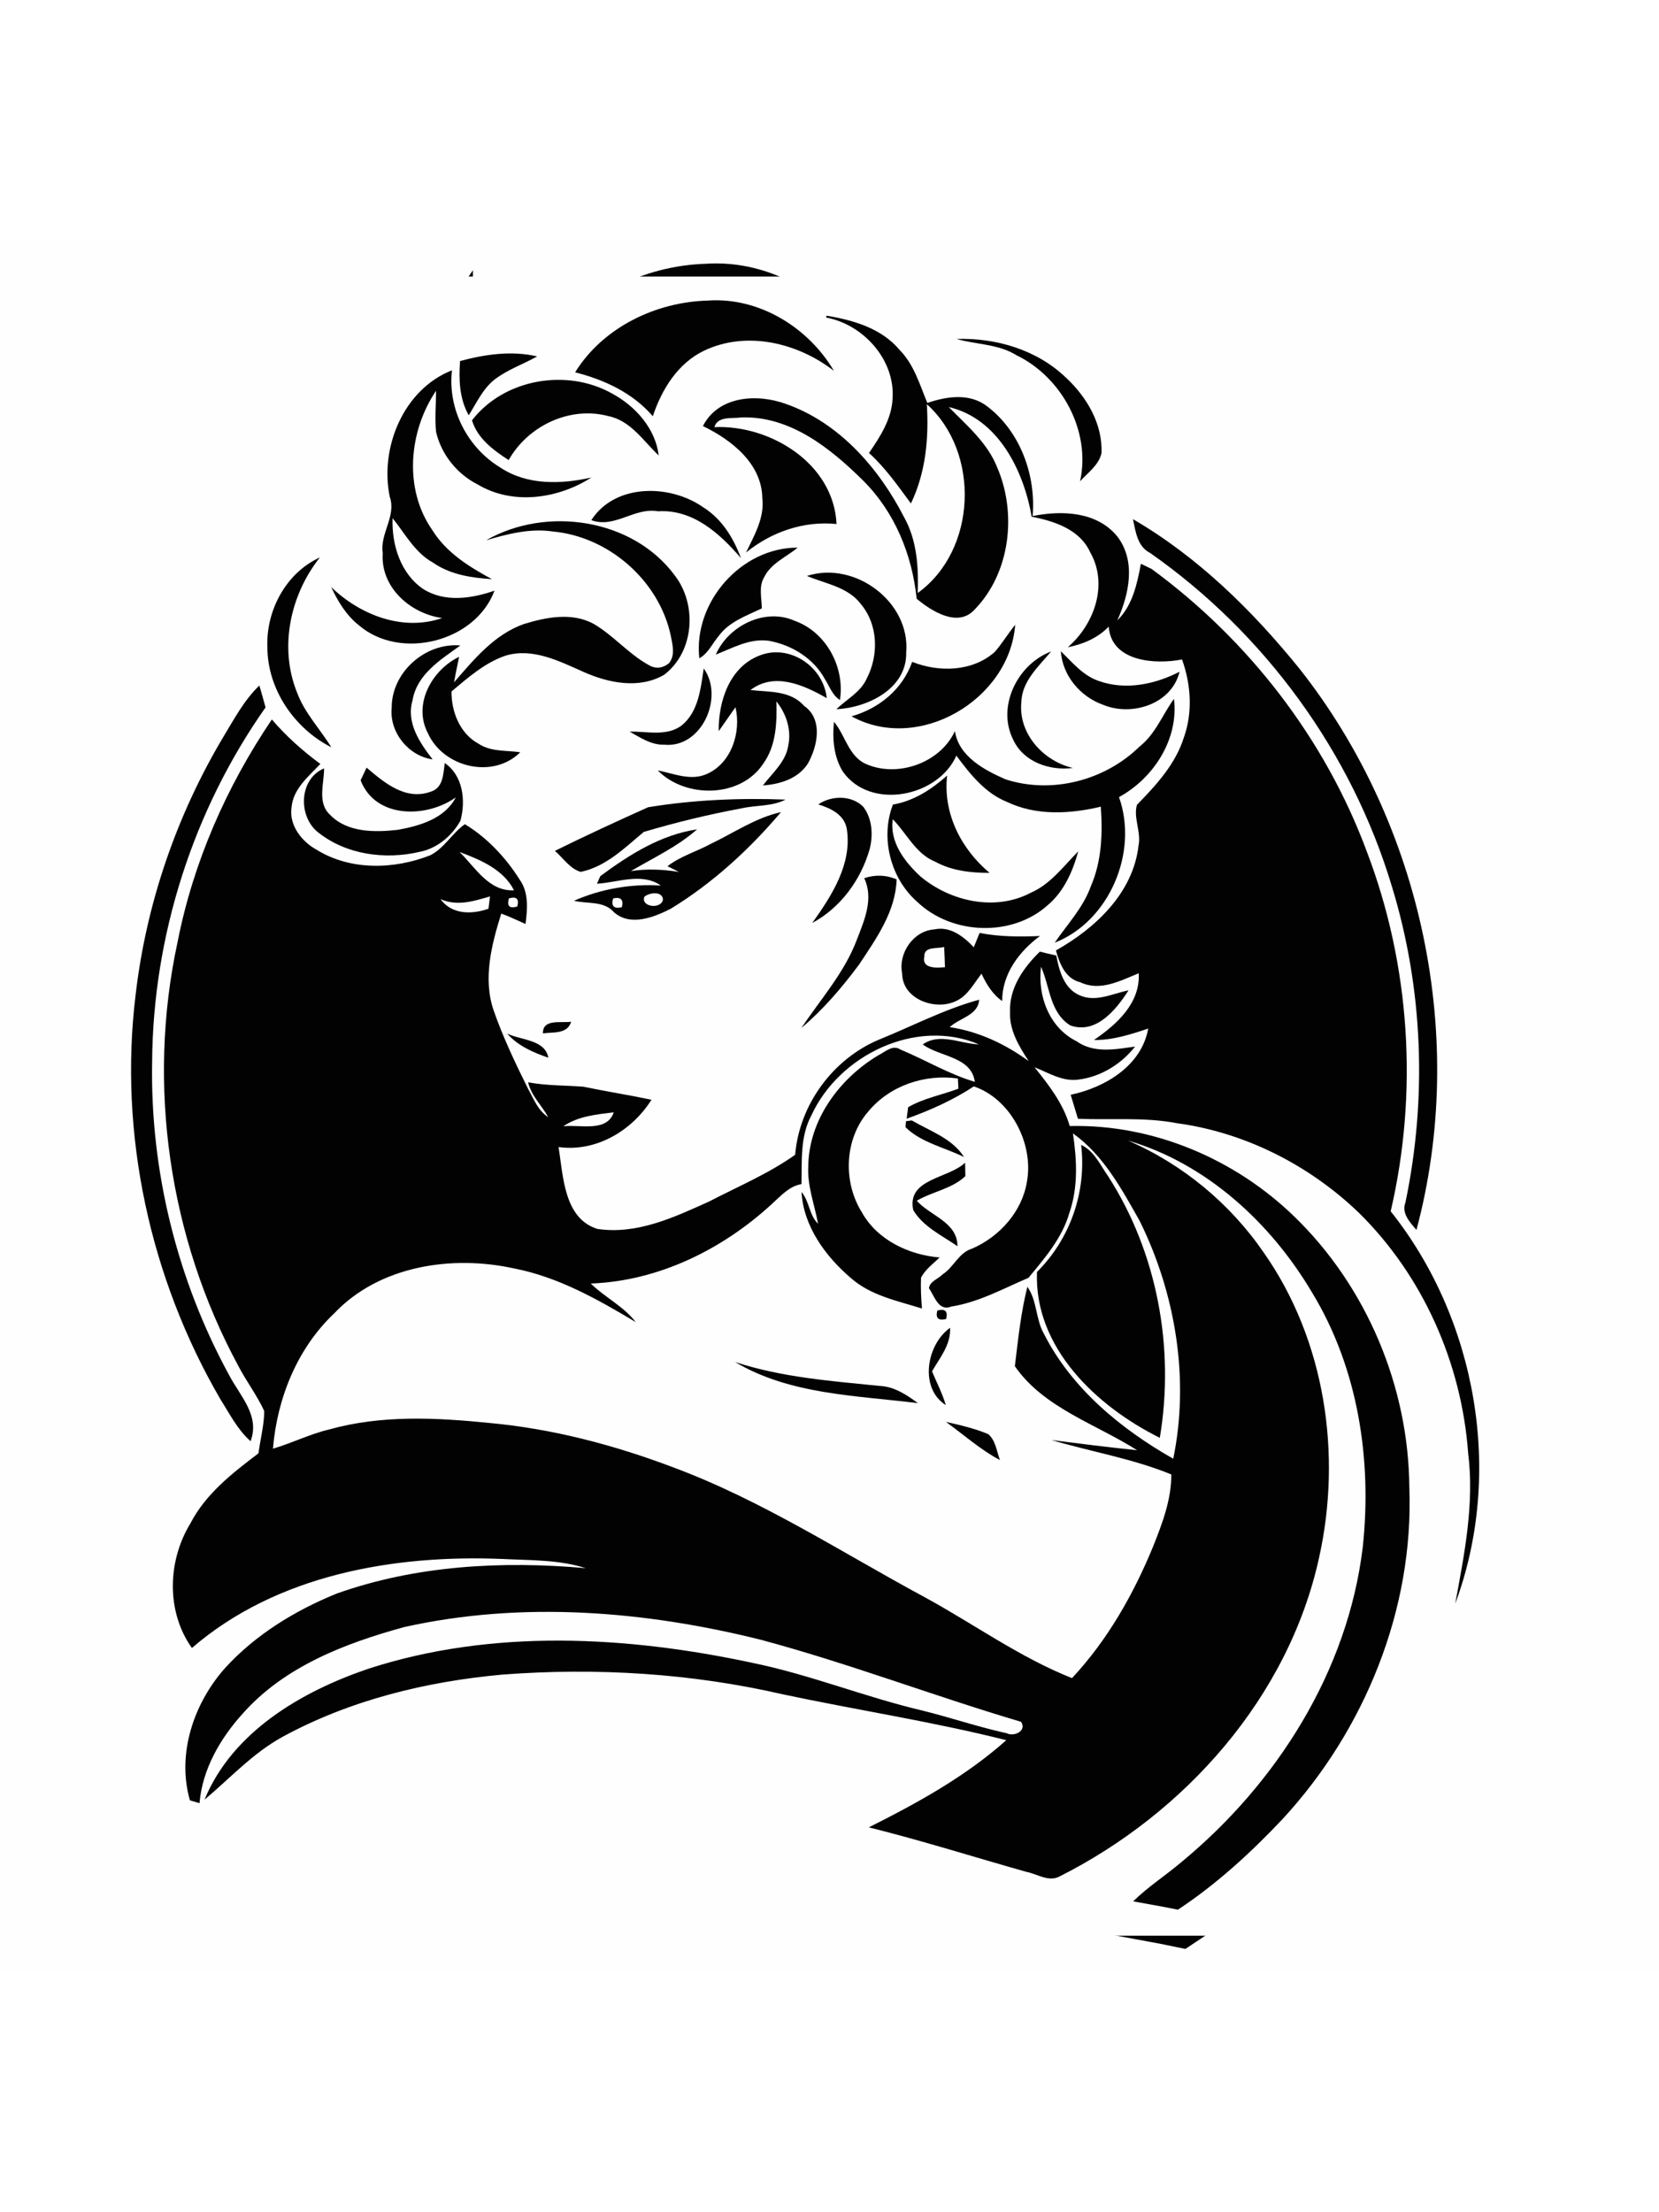 <svg viewBox="0 0 300 300" xmlns:xlink="http://www.w3.org/1999/xlink" height="300pt" xmlns="http://www.w3.org/2000/svg" width="100%" version="1.1"><rect x="0" y="0" width="300" height="300" fill="#808080" stroke="none"/><defs>
<path d="M0.00 0.00 L300.00 0.00 L300.00 300.00 L0.00 300.00 L0.00 0.00" id="p1" />
<path d="M104.00 17.32 C109.04 9.19 118.57 4.61 127.97 4.35 C137.22 3.68 146.19 9.20 150.80 17.06 C144.28 11.99 135.04 9.74 127.33 13.40 C122.56 15.69 119.67 20.40 118.05 25.26 C114.41 21.04 109.31 18.67 104.00 17.32" id="p2" />
<path d="M149.45 7.08 C154.31 7.88 159.43 9.37 162.71 13.31 C165.29 15.94 166.32 19.55 167.69 22.86 C171.22 21.65 175.39 21.03 178.55 23.50 C184.50 28.03 187.37 35.96 186.73 43.31 C192.01 42.25 198.35 42.48 202.03 46.98 C205.47 51.44 204.18 57.44 202.05 62.17 C204.81 59.47 205.62 55.59 206.31 51.94 C206.79 52.18 207.76 52.64 208.24 52.87 C225.75 65.70 239.62 83.60 247.17 103.99 C255.03 124.59 256.48 147.56 251.48 169.02 C267.07 188.61 271.92 216.44 263.15 239.97 C264.80 231.02 266.64 221.90 265.49 212.77 C264.32 196.55 257.34 180.70 245.71 169.27 C236.76 160.67 225.14 154.76 212.81 153.09 C206.92 151.95 200.89 152.55 194.93 152.29 C194.49 150.84 194.05 149.39 193.61 147.95 C199.81 146.64 206.44 142.72 207.63 135.98 C204.45 137.04 201.21 138.09 197.82 138.05 C201.91 135.24 206.21 131.44 205.92 125.98 C202.61 127.32 198.94 129.32 195.36 127.61 C192.67 126.97 191.59 124.24 190.95 121.85 C198.09 117.83 204.89 111.47 205.88 102.92 C206.40 100.46 204.90 97.83 205.60 95.52 C209.05 91.98 212.55 88.20 214.07 83.38 C215.71 78.81 215.37 73.77 213.75 69.24 C208.87 70.19 200.95 69.65 200.49 63.30 C198.51 65.36 195.86 66.49 193.09 67.03 C197.89 62.91 200.46 55.67 197.14 49.86 C195.26 45.72 190.68 44.23 186.56 43.43 C185.11 35.10 180.51 25.68 171.57 23.60 C174.84 26.95 178.57 30.05 180.34 34.55 C183.92 42.87 182.68 53.64 176.21 60.25 C173.20 63.53 168.45 60.50 165.76 58.26 C164.95 50.32 161.81 42.61 156.10 36.91 C150.17 31.04 142.84 25.15 134.01 25.48 C132.39 25.73 129.78 25.18 129.18 27.23 C139.34 26.79 150.78 33.84 151.27 44.75 C145.33 44.15 139.50 46.18 134.91 49.90 C136.39 46.81 138.27 43.65 137.85 40.07 C137.76 33.82 132.28 29.53 127.11 27.04 C129.90 21.57 136.87 21.15 142.04 23.01 C151.72 26.37 158.92 34.63 163.49 43.52 C165.83 47.72 166.11 52.52 165.96 57.22 C176.69 49.47 177.28 31.78 167.60 23.08 C167.98 29.19 167.42 35.44 164.72 41.03 C162.37 37.85 160.10 34.57 157.14 31.91 C159.18 28.94 161.26 25.73 161.41 22.01 C161.85 15.02 156.11 8.67 149.40 7.42 L149.45 7.08" id="p3" />
<path d="M172.96 11.29 C180.09 11.05 187.49 13.24 192.71 18.24 C196.50 21.74 199.43 26.66 199.18 31.97 C198.68 34.11 196.72 35.47 195.31 37.02 C197.31 27.96 192.02 18.20 183.79 14.22 C180.51 12.18 176.57 12.32 172.96 11.29" id="p4" />
<path d="M83.19 15.28 C87.74 14.06 92.48 13.37 97.14 14.44 C94.63 15.85 91.86 16.80 89.54 18.54 C87.35 20.22 86.20 22.81 84.76 25.09 C83.07 22.09 82.95 18.63 83.19 15.28" id="p5" />
<path d="M70.48 39.82 C68.63 30.94 72.98 20.39 81.73 16.96 C80.92 23.95 84.52 30.95 90.51 34.56 C95.34 37.77 101.49 37.57 106.94 36.34 C100.93 40.20 92.73 41.39 86.40 37.61 C82.65 35.71 79.79 32.17 78.85 28.07 C78.61 25.61 78.85 23.13 78.85 20.66 C73.91 27.98 72.97 38.40 78.17 45.84 C80.70 49.93 84.83 52.49 88.96 54.72 C85.25 54.48 81.42 53.91 78.30 51.73 C75.02 49.92 73.26 46.51 70.99 43.69 C70.81 48.47 72.42 53.70 76.52 56.50 C80.43 58.97 85.28 58.24 89.42 56.80 C85.98 66.06 72.41 69.49 64.91 63.07 C62.63 61.27 61.10 58.75 59.89 56.15 C65.11 61.19 72.82 64.22 79.96 61.75 C74.20 60.96 68.78 56.19 69.21 50.02 C68.66 46.46 71.71 43.36 70.48 39.82" id="p6" />
<path d="M85.35 26.00 C91.16 18.48 102.56 16.53 110.76 21.20 C114.94 23.48 118.52 27.49 119.12 32.36 C116.32 29.72 114.02 26.03 109.98 25.23 C103.02 23.39 95.46 27.00 91.98 33.19 C89.23 31.41 86.34 29.29 85.35 26.00" id="p7" />
<path d="M106.93 44.05 C111.22 37.38 121.22 37.50 127.23 41.77 C130.56 43.86 132.65 47.31 133.99 50.92 C130.17 46.47 125.31 42.05 118.99 42.45 C114.71 41.69 111.13 45.61 106.93 44.05" id="p8" />
<path d="M87.90 47.69 C98.78 41.47 114.37 43.74 121.99 54.01 C126.11 59.30 125.56 67.84 120.11 72.00 C115.59 74.65 110.00 73.50 105.47 71.47 C101.10 69.53 96.32 67.08 91.42 68.55 C87.68 69.82 84.63 72.53 81.65 75.02 C81.60 78.68 83.18 82.67 86.54 84.48 C88.77 85.96 91.55 85.65 94.08 86.02 C89.13 90.93 80.17 88.77 77.38 82.58 C74.62 77.36 78.09 71.15 83.02 68.76 C82.72 70.30 82.37 71.82 82.11 73.37 C85.70 69.24 89.34 64.77 94.68 62.85 C98.73 61.60 103.39 60.67 107.33 62.79 C110.88 64.86 113.57 68.14 117.17 70.17 C118.44 70.97 119.70 70.90 120.95 69.95 C122.14 68.49 121.62 66.66 121.31 64.99 C119.20 54.99 110.10 47.03 99.95 46.10 C95.86 45.49 91.80 46.54 87.90 47.69" id="p9" />
<path d="M204.87 43.87 C216.63 50.70 226.51 60.43 235.02 70.95 C257.21 99.07 265.39 137.77 256.14 172.39 C254.96 171.01 253.39 169.38 254.15 167.41 C258.09 148.56 257.35 128.72 251.70 110.29 C244.43 86.03 228.71 64.51 207.99 49.99 C205.66 48.82 205.37 46.14 204.87 43.87" id="p10" />
<path d="M126.46 69.03 C125.33 58.90 134.04 48.98 144.24 49.02 C142.19 50.73 139.44 51.82 138.20 54.34 C137.15 56.05 137.75 58.13 137.76 60.00 C135.01 61.33 131.88 62.39 130.00 64.95 C128.83 66.32 128.09 68.12 126.46 69.03" id="p11" />
<path d="M48.35 67.02 C48.08 60.41 51.72 53.57 57.85 50.79 C52.48 57.53 50.43 67.07 53.70 75.18 C55.06 78.91 57.87 81.78 59.91 85.12 C53.21 81.71 48.37 74.63 48.35 67.02" id="p12" />
<path d="M145.92 54.14 C154.55 51.34 164.64 58.81 163.87 67.97 C164.01 74.53 156.92 77.95 151.25 78.24 C153.09 76.42 155.64 75.17 156.73 72.69 C158.92 68.50 158.81 63.00 155.72 59.29 C153.39 56.13 149.30 55.57 145.92 54.14" id="p13" />
<path d="M129.44 68.36 C131.70 63.16 138.31 59.85 143.67 62.24 C149.40 64.26 152.81 70.64 151.89 76.57 C150.50 75.71 150.00 74.08 149.16 72.78 C147.11 69.02 143.15 66.60 139.00 65.86 C135.59 65.39 132.49 67.16 129.44 68.36" id="p14" />
<path d="M179.87 67.89 C181.23 66.35 182.28 64.56 183.58 62.97 C182.56 76.52 166.12 86.21 153.98 79.52 C158.96 78.11 163.21 74.64 164.95 69.67 C169.76 71.60 175.84 71.47 179.87 67.89" id="p15" />
<path d="M70.83 78.01 C70.78 71.59 76.89 66.15 83.25 66.71 C79.68 69.29 75.41 71.88 74.60 76.63 C73.42 80.66 75.89 84.29 78.23 87.31 C73.88 86.70 70.40 82.42 70.83 78.01" id="p16" />
<path d="M137.42 68.50 C142.83 66.40 148.94 70.57 149.50 76.23 C145.38 73.88 140.05 71.45 135.71 74.77 C139.06 75.15 142.92 74.82 145.38 77.61 C148.88 80.03 147.86 84.94 146.06 88.11 C144.29 90.82 141.02 91.80 137.96 92.02 C139.68 89.75 142.12 87.74 142.55 84.77 C143.14 81.94 142.18 79.04 140.40 76.83 C140.50 80.67 140.37 84.80 138.04 88.05 C133.94 94.32 123.97 94.41 118.94 89.30 C121.85 89.87 124.90 91.25 127.81 89.95 C132.27 88.00 134.06 82.39 133.00 77.88 C131.97 79.30 131.00 80.77 129.97 82.20 C129.89 76.80 131.93 70.56 137.42 68.50" id="p17" />
<path d="M183.23 83.77 C180.18 77.76 184.01 70.08 190.07 67.80 C187.81 70.52 184.77 73.18 184.69 77.00 C184.14 82.67 188.69 87.64 194.02 88.86 C189.83 89.40 185.10 87.80 183.23 83.77" id="p18" />
<path d="M191.83 67.75 C193.91 69.77 195.84 72.16 198.69 73.13 C203.54 74.86 208.84 73.75 213.30 71.46 C211.88 77.34 204.61 79.63 199.38 77.40 C195.32 75.93 192.13 72.14 191.83 67.75" id="p19" />
<path d="M127.26 70.87 C131.01 76.07 126.87 85.35 120.08 84.65 C117.77 84.72 115.79 83.37 113.86 82.29 C116.97 82.21 120.50 83.20 123.22 81.21 C126.33 78.71 126.69 74.52 127.26 70.87" id="p20" />
<path d="M40.34 83.32 C42.32 80.06 44.12 76.62 46.90 73.95 C47.29 75.26 47.66 76.58 48.02 77.91 C34.90 96.54 27.66 119.22 27.51 142.01 C27.15 161.66 32.01 181.36 41.42 198.62 C43.40 202.41 47.06 205.95 45.31 210.59 C42.97 208.52 41.55 205.68 39.90 203.08 C27.14 181.19 21.44 155.10 24.52 129.91 C26.42 113.49 31.89 97.52 40.34 83.32" id="p21" />
<path d="M206.03 85.02 C208.92 82.77 210.20 79.25 212.29 76.36 C213.18 83.64 208.62 90.70 202.35 94.13 C205.90 104.09 200.61 116.57 190.73 120.45 C193.00 117.13 195.86 114.14 197.24 110.29 C199.23 105.75 199.41 100.72 199.06 95.86 C193.50 97.18 187.38 97.53 182.10 95.00 C178.13 93.41 175.41 89.95 172.94 86.63 C169.65 94.09 157.43 96.58 152.43 89.54 C150.77 86.90 150.49 83.55 150.81 80.51 C152.90 82.98 153.43 86.81 156.71 88.19 C162.43 90.64 170.06 87.90 172.68 82.19 C173.35 86.76 178.01 89.26 181.88 90.93 C190.21 93.61 199.79 91.13 206.03 85.02" id="p22" />
<path d="M49.16 80.09 C51.75 83.12 54.73 85.77 57.93 88.13 C55.78 90.40 52.99 92.65 52.72 96.01 C52.23 99.22 54.60 102.21 57.29 103.67 C63.42 107.44 71.26 107.22 77.80 104.65 C80.36 103.36 81.76 100.64 84.06 99.03 C88.03 101.41 91.45 105.05 93.94 109.00 C95.65 111.36 95.38 114.34 95.03 117.07 C93.57 116.43 92.14 115.72 90.64 115.19 C88.89 120.82 87.28 126.98 89.29 132.77 C90.98 137.60 93.19 142.23 95.46 146.81 C96.49 148.66 97.27 150.80 99.14 152.00 C97.96 149.86 96.08 148.16 95.50 145.70 C98.80 146.31 102.15 146.24 105.48 146.49 C109.58 147.34 113.71 147.99 117.81 148.85 C114.28 154.46 107.76 158.35 101.00 157.40 C101.86 162.63 101.95 170.27 108.00 172.20 C115.15 173.29 121.89 170.11 128.23 167.25 C133.46 164.53 138.96 162.23 143.79 158.80 C144.54 149.75 150.61 141.47 158.97 137.97 C164.99 135.54 170.79 132.47 177.07 130.76 C176.86 133.62 173.52 134.04 171.74 135.72 C176.97 136.51 181.77 138.76 186.02 141.87 C184.29 139.20 182.51 136.32 182.65 133.00 C182.46 128.67 185.08 124.95 188.04 122.07 C189.02 122.32 190.01 122.55 191.01 122.77 C191.52 125.49 192.39 128.72 195.18 129.94 C198.10 131.30 201.19 129.65 204.08 129.06 C201.85 132.54 198.23 137.07 193.54 135.41 C189.81 133.08 189.87 128.38 188.25 124.80 C187.59 130.06 189.74 135.84 194.69 138.28 C197.81 140.51 201.74 139.73 205.26 139.23 C202.75 142.43 199.04 144.71 194.98 145.21 C192.14 145.60 189.61 143.98 187.07 142.97 C189.67 146.19 192.27 149.55 193.44 153.60 C208.49 153.25 223.29 159.52 234.04 169.96 C247.14 182.63 254.74 200.77 254.85 218.97 C255.69 240.98 246.78 262.84 231.92 278.92 C226.19 285.00 219.98 290.69 213.00 295.30 C210.31 294.74 207.60 294.29 204.91 293.79 C207.60 291.15 210.79 289.11 213.65 286.68 C230.88 272.46 243.74 252.17 246.43 229.74 C248.13 213.98 245.59 197.40 237.27 183.72 C229.83 171.14 218.17 160.38 203.95 156.22 C213.86 160.50 222.45 167.62 228.55 176.52 C239.63 192.33 242.69 212.93 238.54 231.61 C233.02 256.86 214.29 277.89 191.50 289.34 C189.54 290.30 187.51 288.81 185.57 288.45 C176.09 285.77 166.67 282.79 157.11 280.41 C165.89 276.01 174.60 271.22 181.97 264.65 C168.67 261.30 155.05 259.22 141.62 256.37 C125.02 252.54 107.82 251.50 90.86 252.79 C77.06 254.04 63.27 257.40 51.05 264.07 C45.72 267.00 41.59 271.54 36.98 275.41 C42.06 263.09 54.57 255.82 66.65 251.72 C89.06 244.46 113.36 245.80 136.13 250.68 C146.56 252.82 156.44 256.86 166.79 259.29 C171.89 260.55 176.88 262.26 182.03 263.39 C183.34 264.07 185.72 263.01 184.65 261.33 C168.87 256.66 153.48 250.75 137.57 246.49 C116.59 241.26 94.39 239.46 73.13 244.19 C62.42 247.11 51.38 251.35 43.86 259.88 C39.82 264.34 36.58 269.94 36.08 276.04 C35.65 275.91 34.78 275.65 34.34 275.52 C31.94 267.14 35.02 258.03 40.65 251.66 C46.17 245.58 53.35 241.20 60.91 238.13 C75.27 233.03 90.85 232.20 105.93 233.55 C101.12 232.00 95.98 232.14 90.98 231.89 C71.25 231.06 50.07 234.72 34.70 247.98 C30.01 241.38 30.29 232.21 34.45 225.42 C37.22 220.07 42.05 216.34 46.74 212.78 C47.07 210.23 47.77 207.70 47.78 205.13 C46.46 202.26 44.52 199.73 43.07 196.93 C30.56 173.78 26.53 146.12 32.10 120.39 C34.92 105.96 40.94 92.25 49.16 80.09" id="p23" />
<path d="M80.43 87.97 C83.73 90.23 84.25 94.76 83.27 98.37 C81.74 101.15 79.03 103.42 75.87 104.03 C69.64 105.49 62.59 104.55 57.51 100.49 C53.86 97.60 54.05 90.85 58.60 88.93 C58.63 91.69 57.31 95.16 59.69 97.33 C62.79 100.57 67.83 100.52 71.97 100.04 C75.91 99.33 80.44 98.01 82.42 94.18 C77.12 97.95 67.90 98.06 65.21 91.09 C65.48 90.52 66.02 89.37 66.29 88.80 C69.47 91.51 73.32 94.77 77.83 93.17 C80.18 92.49 80.14 89.94 80.43 87.97" id="p24" />
<path d="M161.47 95.48 C165.24 94.83 168.46 92.73 171.27 90.23 C170.50 97.08 173.80 103.51 178.95 107.83 C175.58 107.83 172.14 107.46 169.14 105.82 C165.59 104.40 163.98 100.71 161.44 98.13 C160.84 102.28 163.62 105.87 166.49 108.51 C171.88 113.00 179.93 114.81 186.34 111.45 C189.96 109.89 192.29 106.65 194.98 103.94 C194.00 107.51 192.45 111.09 189.58 113.56 C183.12 119.48 172.18 119.08 165.90 113.10 C161.04 108.87 159.14 101.49 161.47 95.48" id="p25" />
<path d="M117.20 95.96 C125.39 94.62 133.76 94.26 142.05 94.58 C139.62 95.84 136.80 95.56 134.19 96.14 C128.20 97.25 122.26 98.69 116.42 100.42 C112.96 103.30 109.60 106.69 105.01 107.65 C103.05 107.08 101.84 105.13 100.34 103.85 C105.90 101.10 111.55 98.50 117.20 95.96" id="p26" />
<path d="M147.97 95.45 C150.36 93.81 153.98 93.75 156.11 95.88 C157.74 98.03 157.91 100.96 157.27 103.51 C155.68 109.09 152.03 114.10 146.88 116.89 C150.36 112.01 154.07 106.30 153.15 100.03 C152.79 97.34 150.25 96.15 147.97 95.45" id="p27" />
<path d="M128.59 102.55 C132.76 100.56 136.66 97.85 141.23 96.84 C135.52 103.59 128.88 109.67 121.33 114.29 C118.27 115.87 113.93 117.57 111.00 114.92 C109.16 112.84 106.22 113.47 103.79 112.87 C108.68 110.72 114.16 109.77 119.51 110.12 C116.03 107.71 111.77 109.57 107.95 109.79 C108.10 109.45 108.40 108.76 108.55 108.42 C113.79 104.54 119.48 100.94 126.05 99.96 C122.49 103.11 118.14 105.11 114.08 107.51 C116.97 107.05 119.90 107.20 122.77 107.66 C122.26 107.40 121.22 106.88 120.70 106.62 C123.06 104.80 125.99 103.97 128.59 102.55" id="p28" />
<path d="M83.10 104.05 C86.87 105.47 91.01 107.18 92.95 110.98 C88.39 111.21 85.97 106.86 83.10 104.05" id="p29" />
<path d="M156.28 108.79 C158.21 108.13 160.25 108.18 162.14 109.01 C161.95 114.84 158.45 119.72 155.35 124.40 C152.27 128.55 148.88 132.52 144.92 135.87 C148.41 130.64 152.71 125.87 154.95 119.90 C156.31 116.39 158.03 112.50 156.28 108.79" id="p30" />
<path d="M79.66 112.57 C82.64 113.91 85.67 112.95 88.61 112.08 C88.54 112.64 88.40 113.75 88.33 114.31 C85.35 115.37 81.67 115.40 79.66 112.57" id="p31" />
<path d="M92.03 112.44 C93.41 112.04 93.91 112.53 93.54 113.91 C92.13 114.33 91.63 113.84 92.03 112.44" id="p32" />
<path d="M110.87 112.45 C112.27 112.13 112.79 112.67 112.45 114.04 C111.01 114.37 110.48 113.84 110.87 112.45" id="p33" />
<path d="M116.53 112.14 C117.41 111.39 119.75 111.06 119.89 112.64 C119.58 114.48 115.81 114.00 116.53 112.14" id="p34" />
<path d="M163.14 126.02 C162.39 122.34 165.18 118.28 169.00 118.04 C171.83 117.43 174.27 119.35 176.09 121.28 C176.35 120.64 176.88 119.34 177.14 118.69 C180.74 119.39 184.41 119.40 188.06 119.24 C184.28 122.04 181.22 126.10 181.22 131.00 C179.47 129.78 178.37 127.95 177.49 126.06 C176.07 127.85 174.97 130.13 172.75 131.06 C169.01 132.77 163.16 130.62 163.14 126.02" id="p35" />
<path d="M167.14 123.00 C167.06 121.03 169.49 121.60 170.73 121.22 C170.80 122.44 170.84 123.66 170.88 124.88 C169.49 125.02 166.66 125.21 167.14 123.00" id="p36" />
<path d="M98.19 136.85 C98.08 134.15 101.54 135.02 103.29 134.74 C102.59 137.03 100.05 136.58 98.19 136.85" id="p37" />
<path d="M91.72 136.89 C94.22 138.10 98.58 137.97 99.15 141.25 C96.43 140.30 93.65 139.12 91.72 136.89" id="p38" />
<path d="M146.72 151.69 C151.72 140.77 165.68 134.00 177.02 138.84 C173.64 138.73 169.95 136.67 166.86 138.85 C169.94 141.12 175.65 141.02 176.28 145.61 C171.59 144.23 167.34 141.64 162.82 139.77 C161.43 138.82 160.04 140.22 158.85 140.80 C151.78 145.01 146.20 152.56 146.16 161.02 C146.00 164.54 147.31 167.86 147.93 171.27 C146.31 169.70 146.38 167.22 144.94 165.53 C145.29 171.74 149.29 177.19 153.88 181.10 C157.49 184.28 162.28 185.20 166.72 186.60 C166.57 184.74 166.47 182.88 166.55 181.02 C167.33 179.52 168.73 178.51 169.92 177.37 C164.36 176.91 158.64 174.22 155.85 169.20 C152.40 163.69 152.69 155.95 157.00 150.99 C160.89 146.28 167.24 144.16 173.22 145.01 C173.25 145.47 173.29 146.39 173.31 146.85 C170.29 147.99 167.03 148.57 164.22 150.20 C164.15 150.72 164.02 151.76 163.95 152.28 C168.20 150.76 172.32 148.92 176.10 146.44 C182.74 148.67 186.97 156.78 185.70 163.68 C184.82 169.09 180.75 173.60 175.81 175.76 C173.35 176.49 172.49 179.13 170.44 180.43 C169.65 181.27 168.15 181.66 167.98 182.93 C168.97 184.32 169.72 187.18 171.98 186.25 C176.97 185.48 181.40 183.00 185.98 181.05 C188.93 177.48 192.09 173.84 193.38 169.29 C194.99 164.66 194.73 159.70 194.02 154.93 C199.54 158.86 202.84 165.00 206.10 170.78 C212.59 183.93 215.13 199.35 212.16 213.76 C202.70 208.39 193.82 201.08 188.81 191.24 C187.26 188.57 187.57 185.16 185.78 182.67 C184.60 187.37 184.10 192.22 183.52 197.03 C188.72 204.56 198.16 207.47 205.63 212.22 C200.45 211.69 195.29 211.04 190.13 210.38 C197.35 212.50 204.82 213.74 211.81 216.60 C211.83 221.13 210.19 225.43 208.54 229.58 C204.98 238.25 200.28 246.55 193.85 253.43 C184.40 249.68 176.10 243.64 167.20 238.79 C152.21 230.71 137.84 221.31 121.80 215.34 C111.09 211.28 99.90 208.33 88.47 207.29 C78.87 206.32 68.96 205.82 59.56 208.46 C56.05 209.28 52.82 210.93 49.36 211.94 C50.11 202.85 53.74 193.80 60.44 187.47 C68.60 178.85 81.72 176.89 92.91 179.34 C100.91 180.88 108.07 184.93 114.97 189.06 C112.75 186.18 109.39 184.59 106.83 182.08 C119.12 181.63 130.70 175.89 139.64 167.64 C141.22 166.21 142.72 164.48 144.93 164.10 C145.03 159.93 144.67 155.49 146.72 151.69" id="p39" />
<path d="M101.86 153.65 C104.52 151.82 107.86 151.51 110.98 151.12 C109.77 154.81 104.80 153.28 101.86 153.65" id="p40" />
<path d="M163.83 152.73 L164.88 152.59 C168.16 154.51 172.21 155.84 174.33 159.21 C170.81 157.47 166.56 156.60 163.74 153.81 L163.83 152.73" id="p41" />
<path d="M195.50 157.01 C197.86 158.10 198.96 160.66 200.39 162.69 C209.30 176.55 212.45 193.79 209.73 209.98 C198.33 204.31 186.98 193.71 187.52 179.99 C193.53 174.00 196.52 165.46 195.50 157.01" id="p42" />
<path d="M165.14 168.80 C163.95 163.07 171.45 163.17 174.52 160.23 C174.53 160.84 174.56 162.05 174.57 162.66 C172.17 164.95 168.61 165.45 165.78 167.11 C168.23 169.86 173.14 170.98 173.14 175.33 C170.34 173.40 166.92 171.80 165.14 168.80" id="p43" />
<path d="M169.50 186.96 C170.92 186.58 171.45 187.10 171.09 188.50 C169.67 188.84 169.14 188.33 169.50 186.96" id="p44" />
<path d="M171.03 204.06 C166.20 201.01 167.52 193.13 171.81 190.08 C171.96 193.15 169.97 195.47 168.54 197.96 C169.38 199.99 170.41 201.94 171.03 204.06" id="p45" />
<path d="M132.93 196.27 C141.36 199.05 150.26 199.70 159.02 200.59 C161.67 200.69 163.93 202.18 165.99 203.71 C154.84 202.31 142.85 202.19 132.93 196.27" id="p46" />
<path d="M171.05 207.10 C173.64 207.67 176.24 208.28 178.70 209.31 C180.05 210.45 180.23 212.42 180.82 214.00 C177.28 212.13 174.29 209.42 171.05 207.10" id="p47" /></defs><g stroke-width="10pt">
<use stroke="#fefefe" xlink:href="#p1" />
<use stroke="#020202" xlink:href="#p2" />
<use stroke="#020202" xlink:href="#p3" />
<use stroke="#020202" xlink:href="#p4" />
<use stroke="#020202" xlink:href="#p5" />
<use stroke="#020202" xlink:href="#p6" />
<use stroke="#020202" xlink:href="#p7" />
<use stroke="#020202" xlink:href="#p8" />
<use stroke="#020202" xlink:href="#p9" />
<use stroke="#020202" xlink:href="#p10" />
<use stroke="#020202" xlink:href="#p11" />
<use stroke="#020202" xlink:href="#p12" />
<use stroke="#020202" xlink:href="#p13" />
<use stroke="#020202" xlink:href="#p14" />
<use stroke="#020202" xlink:href="#p15" />
<use stroke="#020202" xlink:href="#p16" />
<use stroke="#020202" xlink:href="#p17" />
<use stroke="#020202" xlink:href="#p18" />
<use stroke="#020202" xlink:href="#p19" />
<use stroke="#020202" xlink:href="#p20" />
<use stroke="#020202" xlink:href="#p21" />
<use stroke="#020202" xlink:href="#p22" />
<use stroke="#020202" xlink:href="#p23" />
<use stroke="#020202" xlink:href="#p24" />
<use stroke="#020202" xlink:href="#p25" />
<use stroke="#020202" xlink:href="#p26" />
<use stroke="#020202" xlink:href="#p27" />
<use stroke="#020202" xlink:href="#p28" />
<use stroke="#fefefe" xlink:href="#p29" />
<use stroke="#020202" xlink:href="#p30" />
<use stroke="#fefefe" xlink:href="#p31" />
<use stroke="#fefefe" xlink:href="#p32" />
<use stroke="#fefefe" xlink:href="#p33" />
<use stroke="#fefefe" xlink:href="#p34" />
<use stroke="#020202" xlink:href="#p35" />
<use stroke="#fefefe" xlink:href="#p36" />
<use stroke="#020202" xlink:href="#p37" />
<use stroke="#020202" xlink:href="#p38" />
<use stroke="#fefefe" xlink:href="#p39" />
<use stroke="#fefefe" xlink:href="#p40" />
<use stroke="#020202" xlink:href="#p41" />
<use stroke="#020202" xlink:href="#p42" />
<use stroke="#020202" xlink:href="#p43" />
<use stroke="#020202" xlink:href="#p44" />
<use stroke="#020202" xlink:href="#p45" />
<use stroke="#020202" xlink:href="#p46" />
<use stroke="#020202" xlink:href="#p47" /></g>
<g>
<use xlink:href="#p1" fill="#fefefe" />
<use xlink:href="#p2" fill="#020202" />
<use xlink:href="#p3" fill="#020202" />
<use xlink:href="#p4" fill="#020202" />
<use xlink:href="#p5" fill="#020202" />
<use xlink:href="#p6" fill="#020202" />
<use xlink:href="#p7" fill="#020202" />
<use xlink:href="#p8" fill="#020202" />
<use xlink:href="#p9" fill="#020202" />
<use xlink:href="#p10" fill="#020202" />
<use xlink:href="#p11" fill="#020202" />
<use xlink:href="#p12" fill="#020202" />
<use xlink:href="#p13" fill="#020202" />
<use xlink:href="#p14" fill="#020202" />
<use xlink:href="#p15" fill="#020202" />
<use xlink:href="#p16" fill="#020202" />
<use xlink:href="#p17" fill="#020202" />
<use xlink:href="#p18" fill="#020202" />
<use xlink:href="#p19" fill="#020202" />
<use xlink:href="#p20" fill="#020202" />
<use xlink:href="#p21" fill="#020202" />
<use xlink:href="#p22" fill="#020202" />
<use xlink:href="#p23" fill="#020202" />
<use xlink:href="#p24" fill="#020202" />
<use xlink:href="#p25" fill="#020202" />
<use xlink:href="#p26" fill="#020202" />
<use xlink:href="#p27" fill="#020202" />
<use xlink:href="#p28" fill="#020202" />
<use xlink:href="#p29" fill="#fefefe" />
<use xlink:href="#p30" fill="#020202" />
<use xlink:href="#p31" fill="#fefefe" />
<use xlink:href="#p32" fill="#fefefe" />
<use xlink:href="#p33" fill="#fefefe" />
<use xlink:href="#p34" fill="#fefefe" />
<use xlink:href="#p35" fill="#020202" />
<use xlink:href="#p36" fill="#fefefe" />
<use xlink:href="#p37" fill="#020202" />
<use xlink:href="#p38" fill="#020202" />
<use xlink:href="#p39" fill="#fefefe" />
<use xlink:href="#p40" fill="#fefefe" />
<use xlink:href="#p41" fill="#020202" />
<use xlink:href="#p42" fill="#020202" />
<use xlink:href="#p43" fill="#020202" />
<use xlink:href="#p44" fill="#020202" />
<use xlink:href="#p45" fill="#020202" />
<use xlink:href="#p46" fill="#020202" />
<use xlink:href="#p47" fill="#020202" /></g></svg>